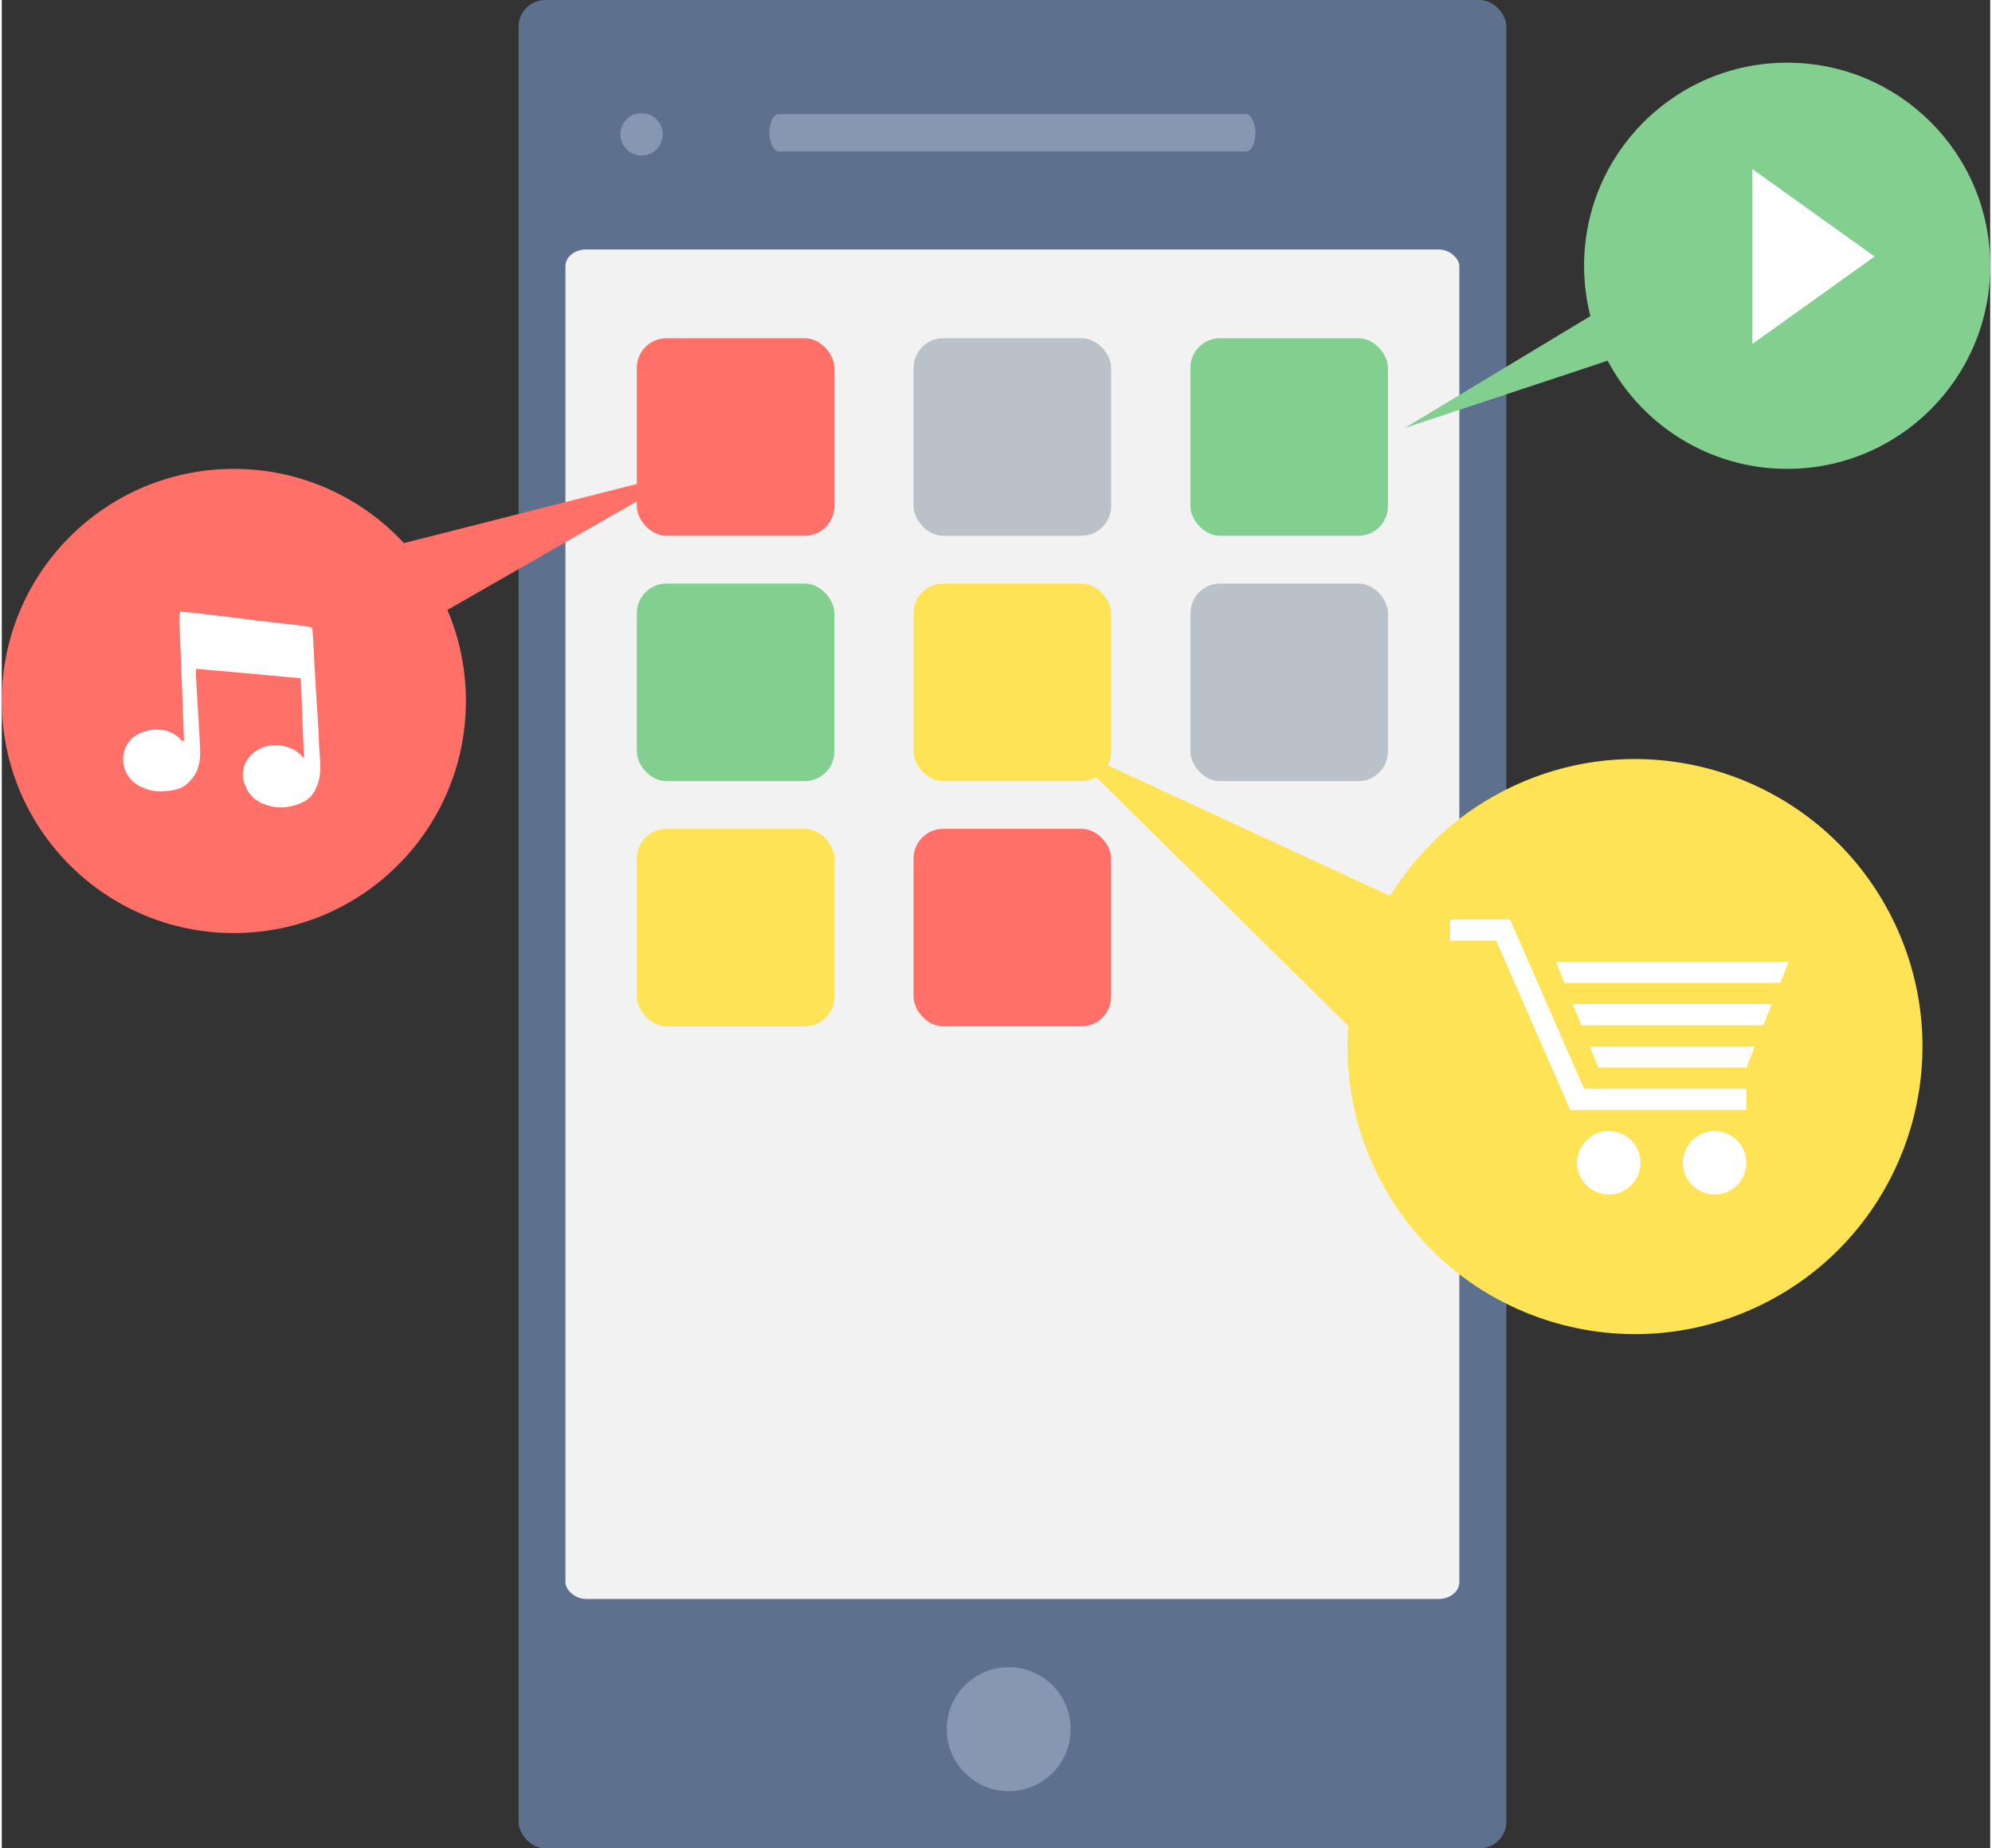 <?xml version="1.0" ?><!DOCTYPE svg  PUBLIC '-//W3C//DTD SVG 1.1//EN'  'http://www.w3.org/Graphics/SVG/1.1/DTD/svg11.dtd'><svg height="167px" style="shape-rendering:geometricPrecision; text-rendering:geometricPrecision; image-rendering:optimizeQuality; fill-rule:evenodd; clip-rule:evenodd" version="1.1" viewBox="0 0 22560 20968" width="180px" xml:space="preserve" xmlns="http://www.w3.org/2000/svg" xmlns:xlink="http://www.w3.org/1999/xlink"><rect x="0" y="0" width="22560" height="20968" fill="#333333" stroke="none"/><defs><style type="text/css">
   <![CDATA[
    .fil0 {fill:#5D718F}
    .fil5 {fill:#83CF8F}
    .fil2 {fill:#8597B1}
    .fil4 {fill:#B9C1C9}
    .fil1 {fill:#F2F2F2}
    .fil3 {fill:#FF7069}
    .fil6 {fill:#FFE356}
    .fil8 {fill:white}
    .fil7 {fill:white}
   ]]>
  </style></defs><g id="Layer_x0020_1"><g id="_457965392"><g><rect class="fil0" height="20968" rx="303" ry="303" width="11207" x="5863"/><rect class="fil1" height="15309" rx="235" ry="190" width="10142" x="6395" y="2830"/><rect class="fil2" height="423" rx="102" ry="212" width="5514" x="8709" y="1295"/><circle class="fil2" cx="11424" cy="19616" r="703"/><circle class="fil2" cx="7259" cy="1524" r="240"/></g><rect class="fil3" height="2241" rx="336" ry="336" width="2241" x="7205" y="3837"/><rect class="fil4" height="2241" rx="336" ry="336" width="2241" x="10345" y="3837"/><rect class="fil5" height="2241" rx="336" ry="336" width="2241" x="13486" y="3837"/><g><rect class="fil5" height="2241" rx="336" ry="336" width="2241" x="7205" y="6620"/><rect class="fil6" height="2241" rx="336" ry="336" width="2241" x="10345" y="6620"/><rect class="fil4" height="2241" rx="336" ry="336" width="2241" x="13486" y="6620"/></g><rect class="fil6" height="2241" rx="336" ry="336" width="2241" x="7205" y="9402"/><rect class="fil3" height="2241" rx="336" ry="336" width="2241" x="10345" y="9402"/><path class="fil3" d="M2633 5319c762,0 1449,324 1930,842l3261 -828 -2768 1586c135,317 210,666 210,1033 0,1454 -1179,2633 -2633,2633 -1454,0 -2633,-1179 -2633,-2633 0,-1454 1179,-2633 2633,-2633z"/><path class="fil6" d="M17144 8920c1630,-765 3572,-63 4338,1567 765,1631 63,3573 -1567,4338 -1631,765 -3573,64 -4338,-1567 -246,-524 -340,-1081 -301,-1620l-3227 -3186 3703 1712c321,-524 794,-963 1392,-1244z"/><path class="fil5" d="M20256 711c1273,0 2304,1031 2304,2304 0,1272 -1031,2304 -2304,2304 -883,0 -1651,-498 -2037,-1228l0 1 -2301 763 2106 -1269 0 0c-47,-182 -72,-374 -72,-571 0,-1273 1032,-2304 2304,-2304z"/><path class="fil7" d="M19793 12591l-1998 0 -840 -1920 -522 0 0 -240 679 0 840 1920 1841 0 0 240zm384 -1440l96 -240 -2640 0 96 240 2448 0zm-2160 720l96 240 1680 0 96 -240 -1872 0zm2064 -480l-2256 0 96 240 2064 0 96 -240zm-288 1800c0,198 -161,360 -360,360 -199,0 -360,-162 -360,-360 0,-199 161,-360 360,-360 199,0 360,161 360,360zm-1200 0c0,198 -161,360 -360,360 -199,0 -360,-162 -360,-360 0,-199 161,-360 360,-360 199,0 360,161 360,360z"/><polygon class="fil8" points="19862,1918 19862,3902 21248,2910 "/><path class="fil8" d="M2019 7136c-5,-66 -6,-132 4,-198 378,33 753,91 1131,132 123,14 247,23 368,49 19,188 20,378 34,566 13,257 37,513 44,769 5,139 34,281 -8,417 -24,82 -69,165 -143,211 -135,79 -306,102 -454,47 -103,-31 -193,-110 -230,-212 -57,-112 -29,-258 59,-346 157,-172 466,-151 605,34 -14,-304 -23,-607 -36,-911 -396,-37 -793,-71 -1188,-107 -4,64 0,127 5,190 11,186 20,372 32,557 4,122 24,247 -13,366 -21,83 -78,152 -143,206 -72,56 -166,64 -253,70 -106,8 -212,-21 -301,-76 -87,-59 -151,-157 -154,-264 -11,-128 63,-263 182,-313 155,-81 374,-60 485,84 8,-3 15,-5 23,-7 -16,-421 -31,-843 -49,-1264z"/></g></g></svg>